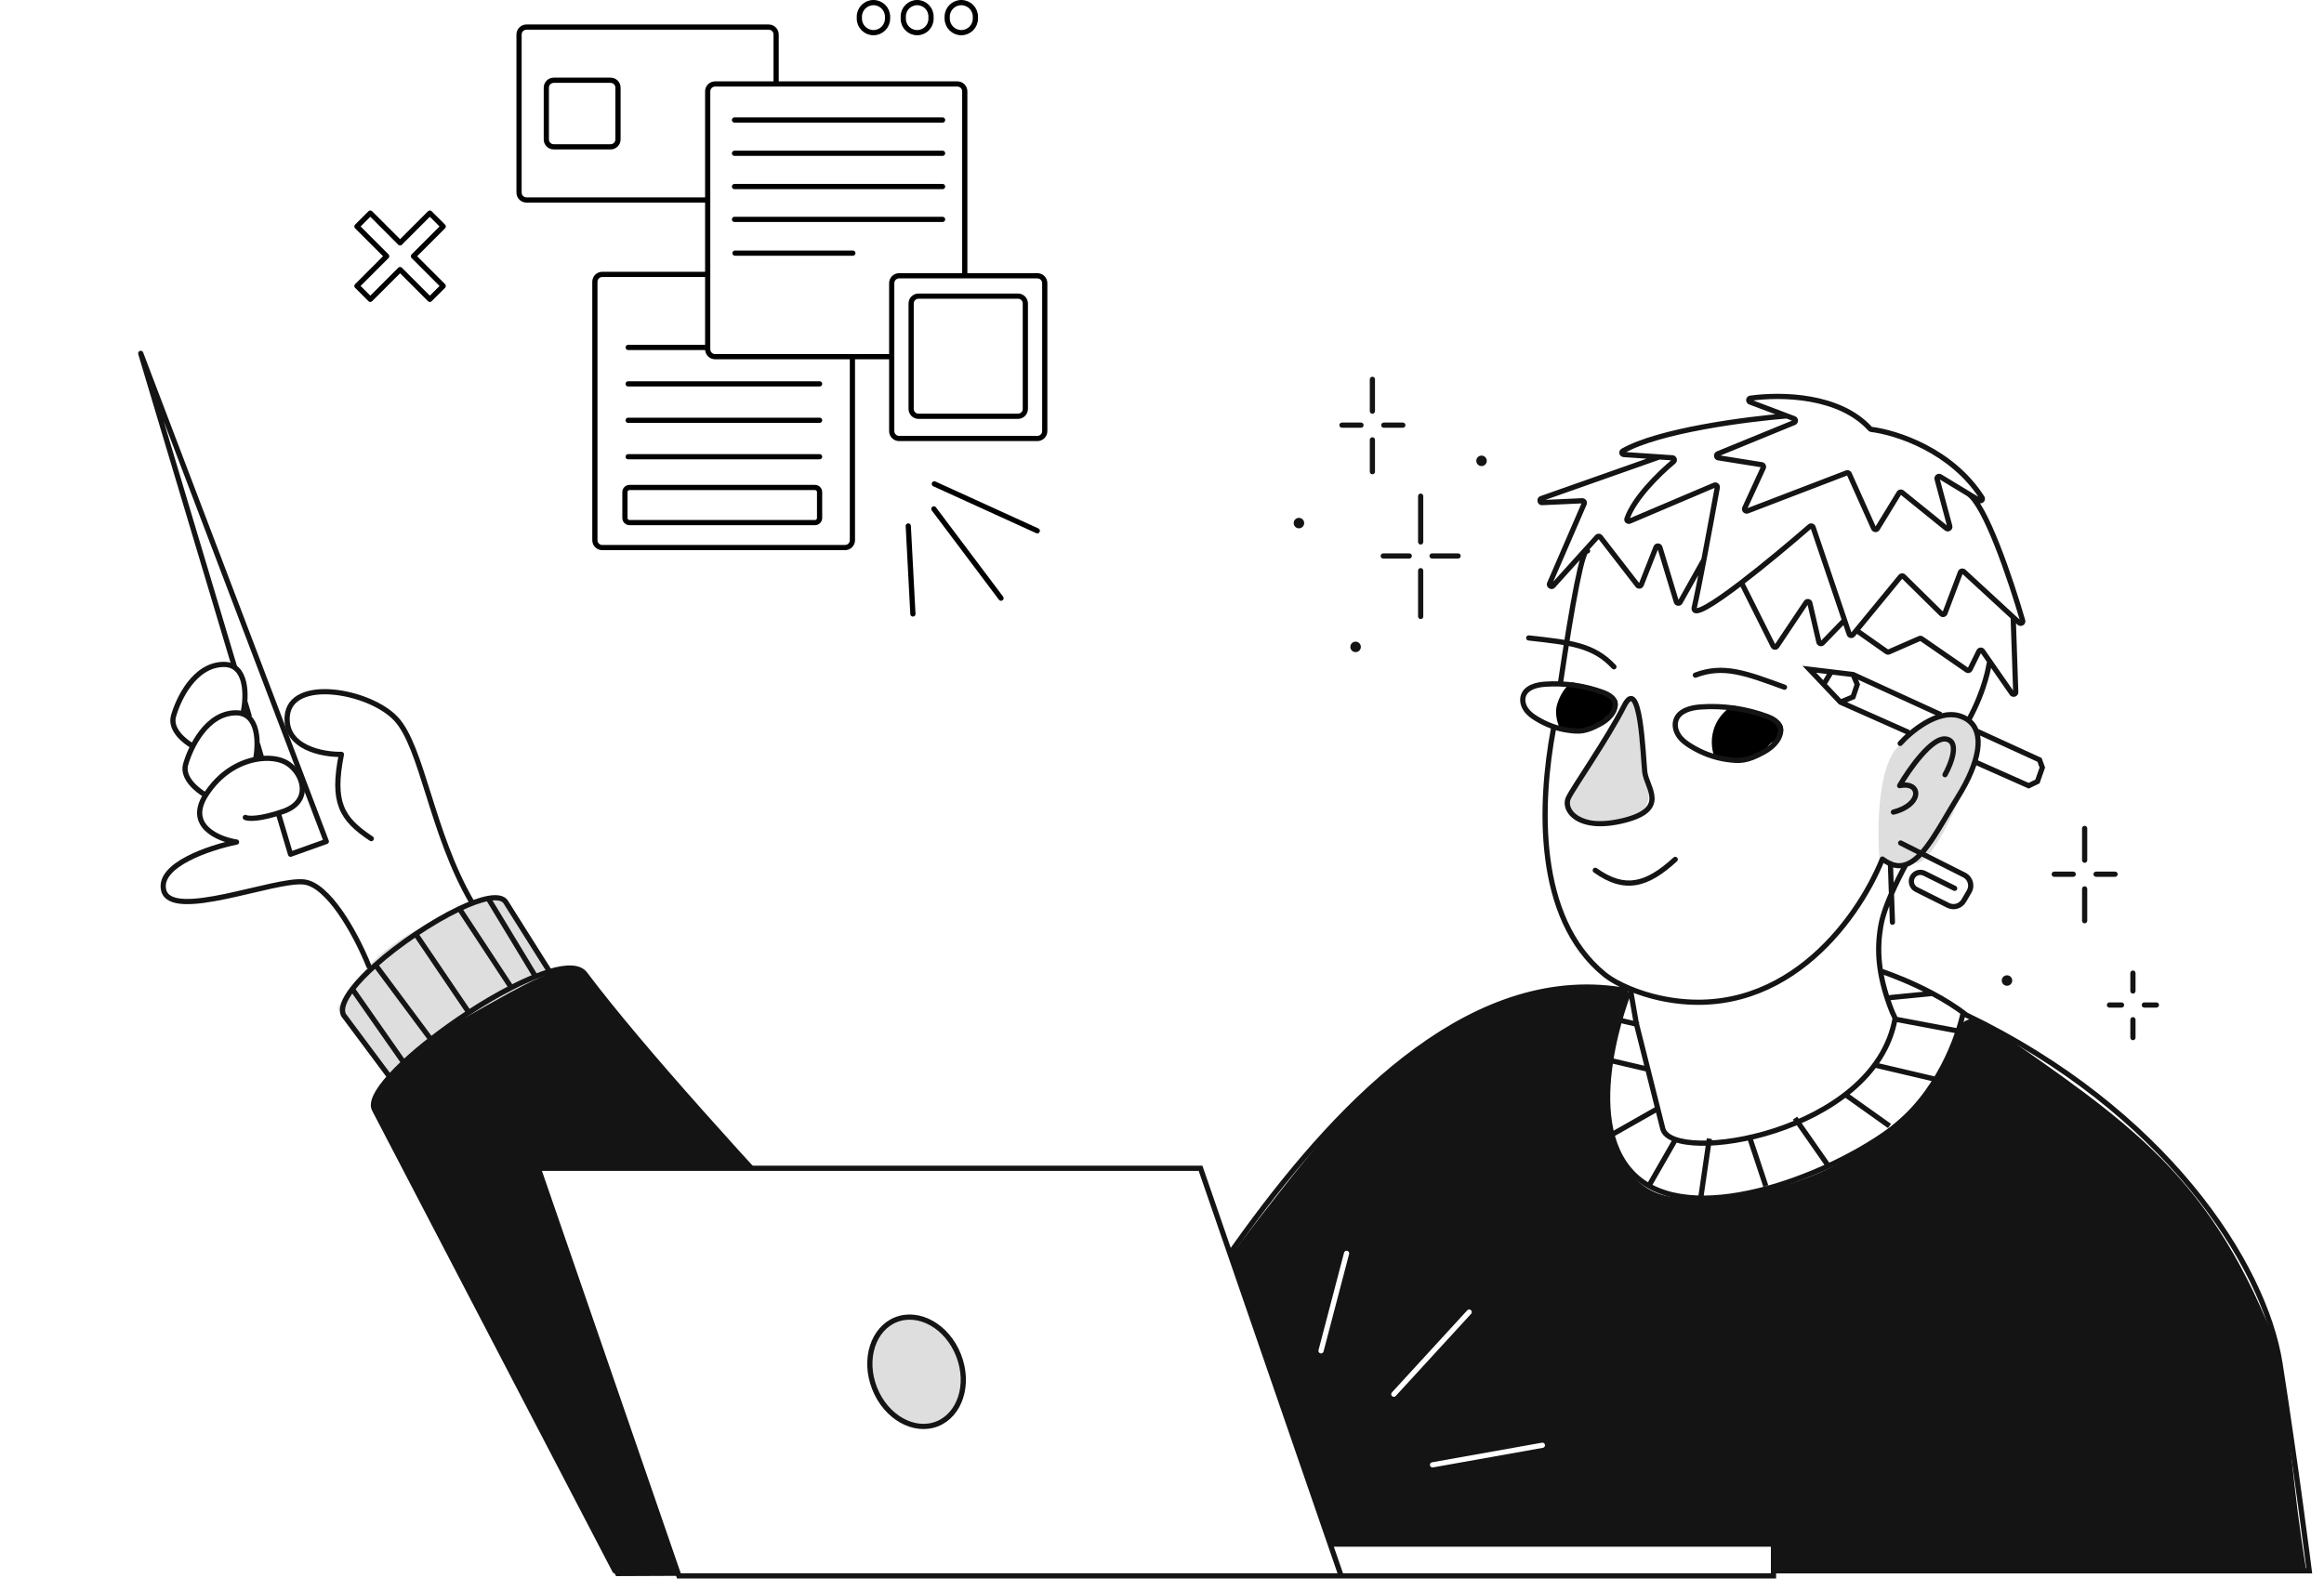 <svg width="892" height="611" viewBox="0 0 892 611" fill="none" xmlns="http://www.w3.org/2000/svg">
<g filter="url(#filter0_d)">
<path d="M755.856 273.812L765.005 251.92L762.718 246.529L755.856 253.554L737.722 240.811L724.979 244.568L713.543 239.34H709.949L708.642 234.766L697.206 242.118L693.448 226.597L679.725 244.568L667.636 220.716L652.442 232.479L651.135 223.983L645.417 229.211L636.268 205.196L631.04 220.716L612.906 202.745L609.312 205.196L599.836 257.965C595.099 258.618 585.198 260.677 583.499 263.683C581.8 266.689 590.742 273.104 595.425 275.936C595.425 280.074 594.968 291.227 593.138 302.728C590.851 317.105 594.282 331.155 599.836 348.309C604.28 362.032 618.025 372.107 624.342 375.429L638.065 431.465L651.788 434.079C677.111 435.55 706.028 419.212 716.32 408.266C724.554 399.51 726.504 390.132 726.449 386.538C716.124 359.092 725.85 335.566 732.004 327.234C739.715 324.228 751.118 301.04 755.856 289.822L777.258 297.501L782.322 295.867L783.629 289.822L755.856 273.812Z" fill="white"/>
<path d="M63.977 331.645C66.199 324.065 82.874 321.19 90.934 320.699C87.939 318.848 80.935 314.785 76.884 313.348C72.832 311.91 75.196 304.362 76.884 300.768C70.349 300.507 71.22 289.55 72.473 284.104C71.928 282.471 69.99 278.582 66.591 276.099C62.344 272.995 69.042 263.029 72.473 257.311C75.903 251.593 84.236 252.737 90.934 252.737C96.292 252.737 94.691 263.846 93.221 269.401C98.057 269.793 97.85 281.109 97.142 286.718C100.899 285.248 109.493 284.66 113.806 294.07C118.119 303.48 112.009 307.793 108.415 308.773L111.519 324.784L126.385 318.249L111.519 279.203V266.133C115.875 264.5 126.026 261.232 131.777 261.232C138.965 261.232 157.589 272.341 158.896 282.307C159.942 290.28 173.709 325.383 180.461 341.938L143.213 367.424L139.782 363.503C137.005 344.225 121.484 335.24 116.42 334.749C112.368 334.357 85.433 339.378 72.473 341.938C68.715 341.665 61.755 339.226 63.977 331.645Z" fill="white"/>
<path d="M129.653 383.107L150.238 411.207L213.953 371.344L191.734 340.794C187.977 341.284 176.279 344.453 159.55 353.21C142.821 361.967 132.648 376.79 129.653 383.107Z" fill="#DEDEDE"/>
<path d="M143.266 419.725L236.452 601.128L885.078 598.327C879.722 565.123 879.316 547.635 874.923 515.596C849.165 447.119 817.46 427.262 763.208 389.379C759.895 386.828 752.573 384.411 749.78 395.153C746.289 408.58 738.904 419.859 714.466 437.18C690.028 454.501 660.085 456.65 643.704 455.71C627.323 454.77 618.998 440.268 616.849 421.47C615.131 406.432 621.415 385.306 624.772 376.623C622.534 375.101 612.606 372.971 590.8 376.623C563.543 381.188 529.974 410.191 518.158 421.47C506.342 432.749 450.887 504.317 435.446 530.903C423.093 552.172 411.948 565.456 407.92 569.44C383.258 544.107 330.793 490.433 318.225 478.402C305.657 466.371 248.358 399.27 221.279 367.224C210.403 367.761 195.902 377.16 173.209 389.647C155.056 399.637 145.683 413.861 143.266 419.725Z" fill="#141414"/>
<path d="M603.538 259.026C602.607 259.609 600.129 261.947 598.693 266.443C597.413 270.481 599.282 274.389 599.668 275.5C601.154 275.962 603.461 276.372 607.844 274.655C609.68 273.943 613.618 273.547 614.555 272.72C614.986 269.077 620.795 269.343 619.863 265.619C618.931 261.894 606.787 259.747 603.538 259.026Z" fill="black" stroke="black" stroke-width="2" stroke-miterlimit="10" stroke-linecap="round" stroke-linejoin="round"/>
<path d="M665.226 267.92C664.164 268.585 660.37 271.156 658.733 276.284C657.273 280.89 658.438 284.769 658.878 286.036C660.572 286.563 667.575 288.278 672.573 286.319C674.668 285.507 676.237 284.368 677.305 283.425C677.797 279.27 684.423 279.574 683.359 275.326C682.296 271.077 668.932 268.743 665.226 267.92Z" fill="black" stroke="black" stroke-width="2" stroke-miterlimit="10" stroke-linecap="round" stroke-linejoin="round"/>
<path d="M601.796 303.382L624.831 264.826L627.282 265.806L631.366 294.396C632.728 297.01 634.372 303.382 630.059 307.956C624.668 313.674 610.455 310.734 605.554 309.753C601.633 308.969 601.415 305.179 601.796 303.382Z" fill="#DEDEDE"/>
<path d="M728.736 282.47C720.632 290.051 720.458 314.6 721.384 325.927C723.834 326.417 730.108 327.397 735.597 327.397C742.459 327.397 756.835 294.396 757.979 284.757C759.123 275.119 757.162 274.138 752.588 270.871C748.013 267.603 738.865 272.995 728.736 282.47Z" fill="#DEDEDE"/>
<path d="M636.783 379.11L636.566 380.086L636.783 379.11ZM722.5 325.818L723.103 325.021C722.855 324.833 722.534 324.772 722.234 324.854C721.934 324.937 721.69 325.155 721.573 325.443L722.5 325.818ZM601.964 302.392L601.054 301.977L601.964 302.392ZM728.587 280.759C728.219 281.171 728.253 281.803 728.665 282.172C729.076 282.54 729.708 282.506 730.077 282.094L728.587 280.759ZM751.854 270.785L752.128 269.823L751.854 270.785ZM726.487 306.828C725.952 306.963 725.628 307.507 725.763 308.042C725.898 308.578 726.442 308.902 726.978 308.767L726.487 306.828ZM729.121 297.627L728.257 297.124C728.058 297.465 728.079 297.892 728.31 298.212C728.542 298.533 728.94 298.687 729.327 298.606L729.121 297.627ZM751.445 302.038L752.294 302.566L751.445 302.038ZM732.707 327.445L733.149 328.341L732.707 327.445ZM755.544 272.559L754.942 273.357L755.544 272.559ZM764.447 251.026C764.519 250.479 764.133 249.977 763.585 249.905C763.037 249.834 762.536 250.22 762.464 250.767L764.447 251.026ZM732.389 328.428C732.661 327.947 732.491 327.337 732.01 327.065C731.529 326.794 730.919 326.964 730.647 327.445L732.389 328.428ZM725.565 382.72L724.628 383.068L725.565 382.72ZM615.743 370.031L615.11 370.805L615.743 370.031ZM628.051 388.921L627.066 389.093C627.071 389.117 627.076 389.141 627.082 389.165L628.051 388.921ZM638.218 429.377L637.248 429.62C637.25 429.626 637.251 429.631 637.252 429.636L638.218 429.377ZM727.399 386.936L728.383 387.11C728.421 386.897 728.389 386.678 728.291 386.485L727.399 386.936ZM745.66 292.953C745.391 293.435 745.563 294.044 746.045 294.314C746.527 294.583 747.137 294.411 747.406 293.928L745.66 292.953ZM597.949 258.079C597.868 258.625 598.246 259.134 598.792 259.215C599.339 259.295 599.847 258.918 599.928 258.372L597.949 258.079ZM608.613 208.178C608.981 208.59 609.613 208.624 610.025 208.256C610.436 207.887 610.471 207.255 610.103 206.844L608.613 208.178ZM597.268 275.855C597.37 275.312 597.012 274.789 596.469 274.688C595.926 274.586 595.404 274.944 595.302 275.487L597.268 275.855ZM724.707 430.517L725.291 431.329L724.707 430.517ZM612.876 329.321C612.426 328.999 611.802 329.103 611.481 329.553C611.16 330.002 611.263 330.627 611.713 330.948L612.876 329.321ZM643.673 326.686C644.08 326.313 644.107 325.68 643.733 325.273C643.359 324.867 642.726 324.84 642.32 325.214L643.673 326.686ZM592.883 258.701L592.956 259.698L592.957 259.698L592.883 258.701ZM584.729 263.086L585.674 263.413L585.675 263.41L584.729 263.086ZM589.842 271.978L590.363 271.125L590.354 271.119L589.842 271.978ZM652.586 267.435L652.659 268.432L652.659 268.432L652.586 267.435ZM643.285 272.438L644.23 272.764L644.231 272.761L643.285 272.438ZM649.117 282.579L649.638 281.726L649.63 281.72L649.117 282.579ZM718.275 160.866L718.151 161.858L718.275 160.866ZM760.753 187.094L759.91 187.633L760.753 187.094ZM743.494 179.921L742.528 180.18V180.18L743.494 179.921ZM748.36 198.028L747.394 198.288V198.288L748.36 198.028ZM747.075 198.863L747.704 198.086V198.086L747.075 198.863ZM730.079 185.108L730.708 184.331L730.079 185.108ZM728.885 185.314L728.031 184.793V184.793L728.885 185.314ZM720.568 198.921L719.714 198.4L720.568 198.921ZM719.145 198.831L718.233 199.24V199.24L719.145 198.831ZM709.8 177.993L710.712 177.584V177.584L709.8 177.993ZM708.776 177.57L708.418 176.637L708.776 177.57ZM670.689 192.172L671.047 193.106L670.689 192.172ZM669.669 191.084L670.577 191.501V191.501L669.669 191.084ZM676.803 175.561L675.895 175.144V175.144L676.803 175.561ZM676.198 174.43L676.356 173.442L676.198 174.43ZM659.534 171.764L659.376 172.751L659.534 171.764ZM659.356 170.223L659.735 171.148V171.148L659.356 170.223ZM688.625 158.233L688.246 157.308V157.308L688.625 158.233ZM671.857 148.881L671.721 147.89L671.857 148.881ZM717.773 160.601L717.033 161.273V161.273L717.773 160.601ZM688.605 156.734L688.958 155.798V155.798L688.605 156.734ZM671.719 150.348L671.365 151.283L671.719 150.348ZM622.891 169.145L623.386 170.015L622.891 169.145ZM642.351 173.231L642.993 173.997V173.997L642.351 173.231ZM624.467 195.19L625.412 195.516V195.516L624.467 195.19ZM625.486 196.092L625.876 197.012L625.876 197.012L625.486 196.092ZM658.028 182.271L657.637 181.35L658.028 182.271ZM730.647 217.354L731.349 216.642L730.647 217.354ZM745.199 231.69L744.497 232.403L745.199 231.69ZM746.518 231.402L745.582 231.048V231.048L746.518 231.402ZM752.429 215.777L751.494 215.423V215.423L752.429 215.777ZM759.714 188.13L759.196 188.985V188.985L759.714 188.13ZM755.339 185.478L755.858 184.623L755.339 185.478ZM744.69 179.023L744.172 179.878L744.69 179.023ZM776.352 234.303L775.392 234.583V234.583L776.352 234.303ZM753.729 215.47L753.051 216.205V216.205L753.729 215.47ZM775.042 235.103L775.719 234.368V234.368L775.042 235.103ZM773.684 261.716L774.684 261.682V261.682L773.684 261.716ZM772.217 262.204L771.396 262.774L772.217 262.204ZM760.928 245.959L761.749 245.389V245.389L760.928 245.959ZM759.544 246.063L760.441 246.505L759.544 246.063ZM756.144 252.963L757.041 253.405L757.041 253.405L756.144 252.963ZM754.963 253.269L755.532 252.447V252.447L754.963 253.269ZM737.537 241.233L736.969 242.056V242.056L737.537 241.233ZM736.756 241.158L736.356 240.242V240.242L736.756 241.158ZM724.989 246.301L724.589 245.384V245.384L724.989 246.301ZM711.16 239.688L710.387 239.053V239.053L711.16 239.688ZM729.46 217.416L730.232 218.051V218.051L729.46 217.416ZM724.203 246.221L724.779 245.404H724.779L724.203 246.221ZM695.917 198.493L696.864 198.172V198.172L695.917 198.493ZM709.774 239.434L710.722 239.114L709.774 239.434ZM699.489 242.877L700.207 243.573V243.573L699.489 242.877ZM698.126 242.498L699.1 242.272V242.272L698.126 242.498ZM694.671 227.582L695.645 227.357V227.357L694.671 227.582ZM693.216 227.316L692.385 226.76L693.216 227.316ZM681.966 244.118L681.135 243.562V243.562L681.966 244.118ZM650.332 229.046L651.306 229.275L650.332 229.046ZM694.625 198.142L693.97 197.387L694.625 198.142ZM680.576 244.03L679.682 244.478V244.478L680.576 244.03ZM659.135 183.154L658.151 182.976L659.135 183.154ZM644.887 227.18L644.014 226.691V226.691L644.887 227.18ZM643.413 227.02L644.37 226.73L643.413 227.02ZM637.113 206.208L638.07 205.919L637.113 206.208ZM635.592 206.147L634.661 205.781V205.781L635.592 206.147ZM629.944 220.509L629.014 220.143L629.944 220.509ZM628.558 220.707L627.767 221.319V221.319L628.558 220.707ZM614.251 202.221L615.042 201.609L614.251 202.221ZM613.016 202.174L612.274 201.504L613.016 202.174ZM596.12 220.882L595.377 220.212L596.12 220.882ZM594.782 220.022L593.865 219.625L594.782 220.022ZM608.043 189.392L608.96 189.789V189.789L608.043 189.392ZM607.267 188.267L607.312 189.266L607.267 188.267ZM591.93 188.965L591.975 189.964L591.93 188.965ZM623.247 170.508L623.314 169.511L623.247 170.508ZM641.883 171.77L641.95 170.772L641.883 171.77ZM591.625 187.401L591.293 186.458L591.625 187.401ZM650.356 254.276C649.839 254.472 649.579 255.049 649.774 255.565C649.969 256.082 650.546 256.343 651.062 256.148L650.356 254.276ZM684.587 260.788C685.106 260.977 685.68 260.71 685.869 260.192C686.058 259.673 685.791 259.099 685.273 258.909L684.587 260.788ZM618.729 252.692C619.105 253.096 619.738 253.12 620.142 252.744C620.547 252.368 620.57 251.735 620.195 251.331L618.729 252.692ZM586.866 239.936C586.317 239.874 585.823 240.27 585.761 240.818C585.7 241.367 586.095 241.862 586.644 241.923L586.866 239.936ZM224.517 369.935L223.718 370.536H223.718L224.517 369.935ZM143.74 421.996L144.627 421.534L144.621 421.523L143.74 421.996ZM236.008 599.084L235.122 599.546C235.294 599.877 235.636 600.084 236.008 600.084V599.084ZM886.328 599.084V600.084H887.462L887.32 598.959L886.328 599.084ZM149.553 409.431L150.299 410.097L149.553 409.431ZM131.854 385.689L130.957 386.129L130.997 386.212L131.052 386.286L131.854 385.689ZM194.259 342.553L193.383 343.035L193.397 343.062L193.413 343.087L194.259 342.553ZM754.683 385.686L754.066 386.473L754.152 386.54L754.25 386.587L754.683 385.686ZM135.245 375.727L134.452 375.117H134.452L135.245 375.727ZM154.96 403.942L155.644 404.672H155.644L154.96 403.942ZM205.53 370.91L205.899 371.839L205.53 370.91ZM196.254 375.168L196.71 376.058L196.254 375.168ZM144.118 366.501L143.453 365.754L144.118 366.501ZM735.554 374.346L735.977 373.44L735.554 374.346ZM741.725 377.418L742.195 376.536L741.725 377.418ZM729.954 318.754C729.461 318.506 728.86 318.704 728.611 319.198C728.363 319.691 728.561 320.292 729.055 320.54L729.954 318.754ZM753.898 331.933L754.348 331.039L753.898 331.933ZM755.784 338.318L754.921 337.812L755.784 338.318ZM753.726 341.831L754.589 342.336L753.726 341.831ZM747.744 343.606L748.191 342.711L747.744 343.606ZM735.528 337.495L735.081 338.389L735.528 337.495ZM738.621 331.293L738.175 332.189L738.621 331.293ZM749.795 337.964C750.289 338.21 750.889 338.008 751.135 337.514C751.381 337.019 751.179 336.419 750.685 336.173L749.795 337.964ZM725.358 350.114C725.377 350.666 725.84 351.098 726.392 351.079C726.944 351.06 727.376 350.597 727.356 350.045L725.358 350.114ZM726.578 327.518C726.559 326.966 726.096 326.534 725.544 326.553C724.992 326.572 724.56 327.035 724.58 327.587L726.578 327.518ZM734.306 332.318L735.106 332.918L734.306 332.318ZM782.007 296.059L782.44 296.96L782.814 296.781L782.951 296.389L782.007 296.059ZM778.65 297.67L778.244 298.584L778.666 298.771L779.083 298.571L778.65 297.67ZM782.812 287.734L783.752 287.392L783.609 286.999L783.229 286.824L782.812 287.734ZM783.887 290.688L784.831 291.018L784.948 290.681L784.827 290.346L783.887 290.688ZM706.411 265.579L705.685 266.266L705.822 266.411L706.005 266.492L706.411 265.579ZM711.245 254.971L711.661 254.062L711.519 253.997L711.364 253.978L711.245 254.971ZM694.461 252.957L694.58 251.964L691.831 251.634L693.734 253.644L694.461 252.957ZM699.966 258.771L699.24 259.459L699.966 258.771ZM712.856 258.771L713.804 259.09L713.925 258.73L713.777 258.381L712.856 258.771ZM711.245 263.564L711.629 264.488L712.048 264.313L712.193 263.883L711.245 263.564ZM801.134 314.051C801.134 313.499 800.686 313.051 800.134 313.051C799.581 313.051 799.134 313.499 799.134 314.051H801.134ZM799.134 326.27C799.134 326.822 799.581 327.27 800.134 327.27C800.686 327.27 801.134 326.822 801.134 326.27H799.134ZM801.134 337.281C801.134 336.728 800.686 336.281 800.134 336.281C799.581 336.281 799.134 336.728 799.134 337.281H801.134ZM799.134 349.5C799.134 350.052 799.581 350.5 800.134 350.5C800.686 350.5 801.134 350.052 801.134 349.5H799.134ZM811.816 332.641C812.368 332.641 812.816 332.193 812.816 331.641C812.816 331.089 812.368 330.641 811.816 330.641V332.641ZM804.506 330.641C803.954 330.641 803.506 331.089 803.506 331.641C803.506 332.193 803.954 332.641 804.506 332.641V330.641ZM795.762 332.641C796.314 332.641 796.762 332.193 796.762 331.641C796.762 331.089 796.314 330.641 795.762 330.641V332.641ZM788.452 330.641C787.9 330.641 787.452 331.089 787.452 331.641C787.452 332.193 787.9 332.641 788.452 332.641V330.641ZM527.753 141.644C527.753 141.092 527.305 140.644 526.753 140.644C526.2 140.644 525.753 141.092 525.753 141.644H527.753ZM525.753 153.863C525.753 154.415 526.2 154.863 526.753 154.863C527.305 154.863 527.753 154.415 527.753 153.863H525.753ZM527.753 164.873C527.753 164.321 527.305 163.873 526.753 163.873C526.2 163.873 525.753 164.321 525.753 164.873H527.753ZM525.753 177.092C525.753 177.645 526.2 178.092 526.753 178.092C527.305 178.092 527.753 177.645 527.753 177.092H525.753ZM538.435 160.234C538.987 160.234 539.435 159.786 539.435 159.234C539.435 158.682 538.987 158.234 538.435 158.234V160.234ZM531.125 158.234C530.573 158.234 530.125 158.682 530.125 159.234C530.125 159.786 530.573 160.234 531.125 160.234V158.234ZM522.38 160.234C522.933 160.234 523.38 159.786 523.38 159.234C523.38 158.682 522.933 158.234 522.38 158.234V160.234ZM515.071 158.234C514.519 158.234 514.071 158.682 514.071 159.234C514.071 159.786 514.519 160.234 515.071 160.234V158.234ZM819.664 369.61C819.664 369.058 819.216 368.61 818.664 368.61C818.111 368.61 817.664 369.058 817.664 369.61H819.664ZM817.664 376.488C817.664 377.041 818.111 377.488 818.664 377.488C819.216 377.488 819.664 377.041 819.664 376.488H817.664ZM819.664 387.499C819.664 386.947 819.216 386.499 818.664 386.499C818.111 386.499 817.664 386.947 817.664 387.499H819.664ZM817.664 394.378C817.664 394.93 818.111 395.378 818.664 395.378C819.216 395.378 819.664 394.93 819.664 394.378H817.664ZM827.675 382.859C828.228 382.859 828.675 382.412 828.675 381.859C828.675 381.307 828.228 380.859 827.675 380.859V382.859ZM823.036 380.859C822.483 380.859 822.036 381.307 822.036 381.859C822.036 382.412 822.483 382.859 823.036 382.859V380.859ZM814.291 382.859C814.844 382.859 815.291 382.412 815.291 381.859C815.291 381.307 814.844 380.859 814.291 380.859V382.859ZM809.652 380.859C809.1 380.859 808.652 381.307 808.652 381.859C808.652 382.412 809.1 382.859 809.652 382.859V380.859ZM546.283 186.491C546.283 185.939 545.835 185.491 545.283 185.491C544.73 185.491 544.283 185.939 544.283 186.491H546.283ZM544.283 204.081C544.283 204.634 544.73 205.081 545.283 205.081C545.835 205.081 546.283 204.634 546.283 204.081H544.283ZM546.283 215.092C546.283 214.539 545.835 214.092 545.283 214.092C544.73 214.092 544.283 214.539 544.283 215.092H546.283ZM544.283 232.682C544.283 233.234 544.73 233.682 545.283 233.682C545.835 233.682 546.283 233.234 546.283 232.682H544.283ZM559.65 210.452C560.202 210.452 560.65 210.004 560.65 209.452C560.65 208.9 560.202 208.452 559.65 208.452V210.452ZM549.655 208.452C549.103 208.452 548.655 208.9 548.655 209.452C548.655 210.004 549.103 210.452 549.655 210.452V208.452ZM540.91 210.452C541.463 210.452 541.91 210.004 541.91 209.452C541.91 208.9 541.463 208.452 540.91 208.452V210.452ZM530.915 208.452C530.363 208.452 529.915 208.9 529.915 209.452C529.915 210.004 530.363 210.452 530.915 210.452V208.452ZM636.566 380.086C660.144 385.311 679.377 378.047 693.939 366.374C708.474 354.724 718.38 338.673 723.427 326.193L721.573 325.443C716.623 337.682 706.898 353.424 692.688 364.814C678.506 376.181 659.879 383.203 636.999 378.134L636.566 380.086ZM622.455 266.622C619.354 272.787 614.458 280.648 610.103 287.463C607.934 290.857 605.89 294.007 604.295 296.519C602.716 299.008 601.513 300.971 601.054 301.977L602.873 302.807C603.261 301.956 604.372 300.13 605.984 297.591C607.581 295.075 609.604 291.958 611.788 288.54C616.138 281.733 621.088 273.79 624.242 267.521L622.455 266.622ZM601.054 301.977C599.73 304.88 601.048 308.623 604.765 310.929C608.496 313.243 614.668 314.198 623.545 311.97L623.058 310.031C614.478 312.183 608.922 311.154 605.819 309.229C602.703 307.296 602.08 304.546 602.873 302.807L601.054 301.977ZM623.545 311.97C627.975 310.859 630.883 309.47 632.678 307.822C634.525 306.126 635.136 304.207 635.074 302.256C635.013 300.382 634.329 298.497 633.69 296.821C633.022 295.068 632.417 293.566 632.276 292.214L630.287 292.421C630.461 294.099 631.198 295.898 631.821 297.533C632.473 299.243 633.027 300.829 633.075 302.321C633.12 303.736 632.71 305.078 631.325 306.349C629.888 307.668 627.356 308.952 623.058 310.031L623.545 311.97ZM632.276 292.214C631.973 289.303 631.537 279.731 630.412 272.604C630.128 270.807 629.797 269.133 629.405 267.729C629.02 266.353 628.549 265.129 627.937 264.317C627.627 263.905 627.221 263.519 626.694 263.326C626.128 263.118 625.545 263.177 625.013 263.443C624.514 263.692 624.073 264.112 623.674 264.624C623.268 265.142 622.864 265.809 622.455 266.622L624.242 267.521C624.615 266.779 624.952 266.236 625.25 265.855C625.554 265.466 625.777 265.297 625.906 265.232C625.964 265.203 625.992 265.201 625.995 265.201C625.995 265.201 625.996 265.2 626.005 265.204C626.037 265.215 626.157 265.277 626.34 265.52C626.716 266.019 627.107 266.938 627.478 268.267C627.842 269.567 628.159 271.158 628.437 272.916C629.556 280.006 629.959 289.274 630.287 292.421L632.276 292.214ZM730.077 282.094C732.051 279.891 735.534 276.714 739.515 274.388C743.53 272.042 747.841 270.683 751.58 271.746L752.128 269.823C747.59 268.532 742.669 270.229 738.506 272.661C734.311 275.112 730.671 278.434 728.587 280.759L730.077 282.094ZM726.978 308.767C732.766 307.303 735.984 304.118 736.282 301.083C736.437 299.514 735.773 298.081 734.389 297.224C733.048 296.394 731.159 296.177 728.916 296.648L729.327 298.606C731.268 298.198 732.58 298.457 733.336 298.924C734.048 299.365 734.374 300.05 734.292 300.888C734.117 302.666 731.957 305.445 726.487 306.828L726.978 308.767ZM750.596 301.51C747.168 307.021 744.198 312.448 741.173 317.046C738.153 321.637 735.282 325.06 732.265 326.548L733.149 328.341C736.699 326.591 739.824 322.735 742.844 318.145C745.859 313.561 748.975 307.904 752.294 302.566L750.596 301.51ZM732.265 326.548C730.887 327.227 729.491 327.495 728.023 327.292C726.543 327.086 724.915 326.391 723.103 325.021L721.897 326.616C723.905 328.134 725.846 329.009 727.748 329.273C729.66 329.538 731.458 329.175 733.149 328.341L732.265 326.548ZM751.58 271.746C752.926 272.129 754.039 272.676 754.942 273.357L756.147 271.76C755.02 270.911 753.677 270.264 752.128 269.823L751.58 271.746ZM754.942 273.357C757.659 275.405 758.75 278.911 758.038 283.784C757.325 288.663 754.817 294.722 750.596 301.51L752.294 302.566C756.588 295.661 759.249 289.334 760.017 284.073C760.786 278.805 759.67 274.417 756.147 271.76L754.942 273.357ZM756.421 273.04C759.795 266.896 761.799 261.412 762.96 257.456C763.541 255.478 763.911 253.881 764.137 252.774C764.25 252.22 764.327 251.789 764.376 251.493C764.4 251.345 764.418 251.231 764.429 251.153C764.435 251.114 764.439 251.083 764.442 251.062C764.444 251.052 764.445 251.043 764.446 251.037C764.446 251.034 764.446 251.032 764.447 251.03C764.447 251.029 764.447 251.028 764.447 251.028C764.447 251.027 764.447 251.027 764.447 251.027C764.447 251.027 764.447 251.026 763.456 250.897C762.464 250.767 762.464 250.767 762.464 250.767C762.464 250.767 762.464 250.767 762.464 250.767C762.464 250.767 762.464 250.767 762.464 250.767C762.464 250.767 762.464 250.769 762.464 250.77C762.463 250.773 762.462 250.779 762.461 250.787C762.459 250.802 762.456 250.827 762.451 250.861C762.441 250.928 762.425 251.03 762.403 251.166C762.357 251.439 762.285 251.846 762.177 252.374C761.962 253.431 761.605 254.973 761.041 256.893C759.914 260.733 757.962 266.08 754.668 272.077L756.421 273.04ZM722.88 351.594C723.656 347.101 726.01 341.334 728.212 336.628C729.307 334.289 730.353 332.236 731.125 330.768C731.51 330.035 731.827 329.448 732.048 329.045C732.158 328.844 732.244 328.689 732.302 328.584C732.331 328.532 732.353 328.492 732.368 328.466C732.375 328.453 732.38 328.443 732.384 328.437C732.386 328.434 732.387 328.431 732.388 328.43C732.388 328.429 732.389 328.428 732.389 328.428C732.389 328.428 732.389 328.428 732.389 328.428C732.389 328.428 732.389 328.428 731.518 327.936C730.647 327.445 730.647 327.445 730.647 327.445C730.647 327.445 730.647 327.445 730.647 327.446C730.646 327.446 730.646 327.447 730.645 327.448C730.644 327.45 730.643 327.453 730.641 327.456C730.637 327.464 730.631 327.475 730.623 327.489C730.607 327.517 730.584 327.558 730.554 327.612C730.493 327.721 730.405 327.88 730.293 328.085C730.068 328.497 729.746 329.093 729.354 329.837C728.572 331.325 727.512 333.406 726.401 335.78C724.191 340.501 721.734 346.477 720.909 351.253L722.88 351.594ZM720.909 351.253C719.277 360.712 719.866 370.241 724.628 383.068L726.503 382.372C721.853 369.845 721.313 360.674 722.88 351.594L720.909 351.253ZM615.11 370.805C617.801 373.007 621.47 374.964 625.356 376.562L626.117 374.712C622.326 373.154 618.855 371.285 616.376 369.257L615.11 370.805ZM625.356 376.562C629.056 378.083 632.998 379.296 636.566 380.086L636.999 378.134C633.54 377.367 629.708 376.188 626.117 374.712L625.356 376.562ZM624.751 375.809L627.066 389.093L629.037 388.749L626.722 375.465L624.751 375.809ZM627.082 389.165L637.248 429.62L639.188 429.133L629.021 388.677L627.082 389.165ZM724.628 383.068C725.175 384.543 725.798 385.988 726.506 387.387L728.291 386.485C727.62 385.157 727.026 383.782 726.503 382.372L724.628 383.068ZM637.252 429.636C637.846 431.85 639.846 433.362 642.458 434.33C645.099 435.309 648.592 435.823 652.613 435.901C660.668 436.056 671.075 434.461 681.585 431.034C702.53 424.205 724.364 409.92 728.383 387.11L726.414 386.763C722.594 408.44 701.713 422.368 680.965 429.133C670.628 432.503 660.445 434.051 652.651 433.901C648.749 433.826 645.503 433.326 643.153 432.455C640.773 431.573 639.528 430.399 639.184 429.118L637.252 429.636ZM729.985 298.13C731.801 295.011 734.857 290.387 738.109 286.66C739.738 284.794 741.384 283.189 742.921 282.109C744.493 281.003 745.773 280.572 746.728 280.718L747.03 278.741C745.289 278.474 743.461 279.285 741.771 280.472C740.047 281.684 738.28 283.422 736.602 285.345C733.242 289.196 730.114 293.933 728.257 297.124L729.985 298.13ZM746.728 280.718C747.743 280.873 748.239 281.348 748.505 282.002C748.807 282.744 748.848 283.818 748.627 285.145C748.189 287.779 746.815 290.885 745.66 292.953L747.406 293.928C748.613 291.769 750.108 288.432 750.6 285.473C750.844 284.004 750.865 282.494 750.358 281.248C749.815 279.914 748.711 278.998 747.03 278.741L746.728 280.718ZM599.928 258.372C602.218 242.887 604.369 229.726 606.171 220.694C607.074 216.17 607.882 212.716 608.568 210.53C608.918 209.417 609.21 208.72 609.427 208.376C609.553 208.176 609.555 208.255 609.393 208.326C609.278 208.376 609.104 208.408 608.914 208.355C608.74 208.306 608.643 208.212 608.613 208.178L610.103 206.844C609.96 206.684 609.746 206.511 609.451 206.428C609.139 206.342 608.84 206.385 608.595 206.492C608.174 206.675 607.901 207.046 607.735 207.309C607.369 207.89 607.014 208.804 606.66 209.931C605.94 212.226 605.115 215.768 604.21 220.302C602.398 229.385 600.24 242.587 597.949 258.079L599.928 258.372ZM595.302 275.487C592.608 289.878 590.819 308.15 593.053 325.581C595.287 343.006 601.56 359.718 615.11 370.805L616.376 369.257C603.377 358.62 597.237 342.486 595.037 325.327C592.838 308.176 594.595 290.129 597.268 275.855L595.302 275.487ZM625.127 377.062C624.198 376.691 624.198 376.692 624.197 376.692C624.197 376.693 624.197 376.694 624.197 376.695C624.196 376.696 624.195 376.699 624.194 376.702C624.191 376.709 624.187 376.718 624.182 376.731C624.173 376.755 624.158 376.792 624.14 376.84C624.102 376.935 624.048 377.076 623.979 377.259C623.839 377.627 623.639 378.166 623.392 378.859C622.897 380.244 622.217 382.243 621.468 384.707C619.97 389.633 618.196 396.429 617.093 403.899C614.903 418.743 615.306 436.659 626.367 447.606L627.773 446.185C617.459 435.975 616.89 418.975 619.072 404.191C620.156 396.847 621.903 390.152 623.381 385.289C624.12 382.859 624.79 380.89 625.275 379.531C625.518 378.851 625.714 378.324 625.849 377.968C625.916 377.79 625.968 377.655 626.003 377.565C626.021 377.52 626.034 377.486 626.043 377.464C626.047 377.453 626.05 377.445 626.053 377.44C626.054 377.437 626.054 377.435 626.055 377.434C626.055 377.434 626.055 377.433 626.055 377.433C626.055 377.433 626.055 377.433 625.127 377.062ZM626.367 447.606C631.92 453.103 639.41 455.884 647.812 456.729C656.209 457.574 665.577 456.492 674.989 454.204C693.806 449.63 712.989 440.19 725.291 431.329L724.122 429.706C712.021 438.423 693.073 447.75 674.516 452.261C665.241 454.515 656.112 455.554 648.012 454.739C639.915 453.925 632.908 451.267 627.773 446.185L626.367 447.606ZM725.291 431.329C745.11 417.053 752.782 393.47 754.538 384.804L752.578 384.406C750.866 392.856 743.35 415.856 724.122 429.706L725.291 431.329ZM611.713 330.948C617.495 335.081 622.702 336.68 627.943 335.825C633.132 334.978 638.162 331.751 643.673 326.686L642.32 325.214C636.898 330.197 632.225 333.099 627.621 333.851C623.069 334.594 618.39 333.262 612.876 329.321L611.713 330.948ZM615.954 261.033C608.586 258.268 600.647 257.126 592.81 257.703L592.957 259.698C600.505 259.142 608.154 260.242 615.251 262.906L615.954 261.033ZM592.81 257.703C591.121 257.827 589.221 258.156 587.575 258.899C585.92 259.645 584.436 260.853 583.783 262.762L585.675 263.41C586.092 262.192 587.057 261.326 588.397 260.722C589.746 260.113 591.387 259.813 592.956 259.698L592.81 257.703ZM583.783 262.76C583.04 264.915 583.695 267.248 584.859 268.952L586.511 267.823C585.585 266.469 585.197 264.796 585.674 263.413L583.783 262.76ZM584.859 268.952C586.028 270.662 587.71 271.87 589.329 272.837L590.354 271.119C588.814 270.2 587.432 269.172 586.511 267.823L584.859 268.952ZM589.32 272.831C593.129 275.158 597.394 276.761 601.813 277.368L602.085 275.387C597.962 274.821 593.957 273.32 590.363 271.125L589.32 272.831ZM601.813 277.368C603.963 277.663 605.754 277.838 607.756 277.499C609.755 277.162 611.888 276.328 614.787 274.735L613.824 272.982C611.017 274.524 609.108 275.243 607.423 275.527C605.741 275.811 604.207 275.678 602.085 275.387L601.813 277.368ZM615.251 262.906C616.935 263.538 617.91 264.319 618.421 265.086C618.916 265.83 619.034 266.651 618.831 267.533C618.407 269.38 616.555 271.482 613.824 272.982L614.787 274.735C617.763 273.101 620.175 270.616 620.781 267.981C621.093 266.622 620.917 265.228 620.086 263.978C619.27 262.751 617.886 261.759 615.954 261.033L615.251 262.906ZM678.851 270.227C670.467 267.08 661.431 265.781 652.513 266.438L652.659 268.432C661.289 267.797 670.035 269.054 678.148 272.1L678.851 270.227ZM652.513 266.438C650.595 266.579 648.446 266.952 646.589 267.789C644.724 268.631 643.068 269.984 642.339 272.114L644.231 272.761C644.724 271.323 645.861 270.312 647.412 269.612C648.971 268.909 650.861 268.565 652.659 268.432L652.513 266.438ZM642.34 272.111C641.51 274.515 642.239 277.129 643.55 279.048L645.202 277.92C644.129 276.35 643.667 274.395 644.23 272.764L642.34 272.111ZM643.55 279.048C644.866 280.974 646.763 282.339 648.604 283.438L649.63 281.72C647.867 280.669 646.27 279.484 645.202 277.92L643.55 279.048ZM648.596 283.432C652.925 286.077 657.771 287.899 662.791 288.588L663.063 286.606C658.339 285.958 653.753 284.24 649.638 281.726L648.596 283.432ZM662.791 288.588C665.24 288.924 667.266 289.12 669.527 288.738C671.784 288.357 674.202 287.414 677.502 285.601L676.539 283.848C673.331 285.61 671.138 286.438 669.193 286.766C667.253 287.094 665.485 286.939 663.063 286.606L662.791 288.588ZM678.148 272.1C680.087 272.828 681.228 273.733 681.831 274.64C682.419 275.524 682.558 276.501 682.32 277.541C681.823 279.703 679.671 282.128 676.539 283.848L677.502 285.601C680.879 283.746 683.591 280.939 684.269 277.989C684.617 276.472 684.421 274.922 683.496 273.532C682.587 272.165 681.037 271.048 678.851 270.227L678.148 272.1ZM718.151 161.858C727.765 163.061 748.541 169.844 759.91 187.633L761.596 186.556C749.786 168.077 728.338 161.117 718.399 159.873L718.151 161.858ZM742.528 180.18L747.394 198.288L749.326 197.769L744.46 179.661L742.528 180.18ZM747.704 198.086L730.708 184.331L729.45 185.885L746.446 199.641L747.704 198.086ZM728.031 184.793L719.714 198.4L721.421 199.443L729.738 185.836L728.031 184.793ZM720.057 198.422L710.712 177.584L708.887 178.402L718.233 199.24L720.057 198.422ZM708.418 176.637L670.331 191.239L671.047 193.106L709.134 178.504L708.418 176.637ZM670.577 191.501L677.712 175.979L675.895 175.144L668.76 190.666L670.577 191.501ZM676.356 173.442L659.692 170.776L659.376 172.751L676.04 175.417L676.356 173.442ZM659.735 171.148L689.004 159.158L688.246 157.308L658.977 169.297L659.735 171.148ZM671.994 149.872C677.906 149.055 686.339 148.757 694.726 150.255C703.123 151.755 711.363 155.034 717.033 161.273L718.513 159.928C712.431 153.236 703.705 149.827 695.078 148.286C686.441 146.743 677.792 147.051 671.721 147.89L671.994 149.872ZM688.958 155.798L686.154 154.738L685.446 156.609L688.251 157.669L688.958 155.798ZM686.154 154.738L672.073 149.412L671.365 151.283L685.446 156.609L686.154 154.738ZM685.721 154.676C677.843 155.302 665.524 156.714 653.442 158.954C641.401 161.186 629.446 164.264 622.396 168.276L623.386 170.015C630.112 166.187 641.762 163.153 653.807 160.92C665.81 158.696 678.058 157.292 685.879 156.67L685.721 154.676ZM641.709 172.464C638.787 174.909 634.956 178.466 631.506 182.414C628.072 186.344 624.943 190.741 623.521 194.864L625.412 195.516C626.706 191.764 629.629 187.602 633.012 183.73C636.38 179.877 640.132 176.391 642.993 173.997L641.709 172.464ZM625.876 197.012L658.419 183.191L657.637 181.35L625.095 195.171L625.876 197.012ZM729.946 218.066L744.497 232.403L745.901 230.978L731.349 216.642L729.946 218.066ZM747.453 231.755L753.365 216.131L751.494 215.423L745.582 231.048L747.453 231.755ZM760.233 187.275L755.858 184.623L754.821 186.333L759.196 188.985L760.233 187.275ZM755.858 184.623L745.208 178.168L744.172 179.878L754.821 186.333L755.858 184.623ZM777.312 234.023C774.949 225.926 771.342 214.691 767.491 204.968C765.566 200.109 763.571 195.603 761.631 192.049C760.661 190.272 759.695 188.715 758.748 187.462C757.81 186.223 756.844 185.221 755.858 184.623L754.821 186.333C755.49 186.739 756.276 187.51 757.153 188.669C758.02 189.816 758.934 191.281 759.876 193.007C761.76 196.459 763.72 200.88 765.632 205.705C769.452 215.35 773.04 226.521 775.392 234.583L777.312 234.023ZM753.051 216.205L772.023 233.682L773.378 232.211L754.406 214.734L753.051 216.205ZM772.023 233.682L774.364 235.839L775.719 234.368L773.378 232.211L772.023 233.682ZM771.701 232.981L772.685 261.75L774.684 261.682L773.7 232.912L771.701 232.981ZM773.039 261.633L761.749 245.389L760.107 246.53L771.396 262.774L773.039 261.633ZM758.647 245.621L755.247 252.521L757.041 253.405L760.441 246.505L758.647 245.621ZM755.532 252.447L738.105 240.411L736.969 242.056L754.395 254.092L755.532 252.447ZM736.356 240.242L724.589 245.384L725.39 247.217L737.157 242.074L736.356 240.242ZM711.933 240.322L713.308 238.649L711.763 237.379L710.387 239.053L711.933 240.322ZM713.308 238.649L730.232 218.051L728.687 216.782L711.763 237.379L713.308 238.649ZM724.779 245.404L713.111 237.196L711.96 238.832L723.628 247.039L724.779 245.404ZM694.97 198.814L707.029 234.443L708.924 233.802L696.864 198.172L694.97 198.814ZM707.029 234.443L708.827 239.755L710.722 239.114L708.924 233.802L707.029 234.443ZM707.259 233.427L698.771 242.181L700.207 243.573L708.695 234.819L707.259 233.427ZM699.1 242.272L695.645 227.357L693.696 227.808L697.152 242.724L699.1 242.272ZM692.385 226.76L681.135 243.562L682.797 244.675L694.047 227.872L692.385 226.76ZM649.359 228.818C649.22 229.411 649.164 230.141 649.569 230.735C650.019 231.397 650.76 231.512 651.321 231.478C651.894 231.443 652.543 231.249 653.216 230.977C653.904 230.699 654.683 230.312 655.535 229.838C658.928 227.951 663.742 224.534 669.017 220.496L667.802 218.908C662.531 222.942 657.817 226.281 654.563 228.09C653.753 228.541 653.051 228.886 652.467 229.123C651.867 229.365 651.453 229.466 651.2 229.482C650.937 229.498 651.091 229.417 651.222 229.61C651.307 229.735 651.201 229.724 651.306 229.275L649.359 228.818ZM669.017 220.496C677.798 213.774 687.978 205.24 695.281 198.897L693.97 197.387C686.682 203.716 676.537 212.221 667.802 218.908L669.017 220.496ZM681.471 243.583L669.304 219.254L667.515 220.149L679.682 244.478L681.471 243.583ZM658.151 182.976C656.847 190.187 654.838 201.127 653.005 210.743L654.969 211.117C656.805 201.494 658.814 190.547 660.119 183.332L658.151 182.976ZM653.005 210.743C651.513 218.565 650.141 225.486 649.359 228.818L651.306 229.275C652.1 225.894 653.479 218.929 654.969 211.117L653.005 210.743ZM653.114 210.441L644.014 226.691L645.759 227.668L654.859 211.418L653.114 210.441ZM644.37 226.73L638.07 205.919L636.156 206.498L642.456 227.309L644.37 226.73ZM634.661 205.781L629.014 220.143L630.875 220.874L636.522 206.513L634.661 205.781ZM629.348 220.095L615.042 201.609L613.461 202.833L627.767 221.319L629.348 220.095ZM612.274 201.504L595.377 220.212L596.862 221.552L613.759 202.844L612.274 201.504ZM595.7 220.419L608.96 189.789L607.125 188.995L593.865 219.625L595.7 220.419ZM607.221 187.268L591.885 187.966L591.975 189.964L607.312 189.266L607.221 187.268ZM623.179 171.506L636.828 172.43L636.963 170.434L623.314 169.511L623.179 171.506ZM636.828 172.43L641.815 172.767L641.95 170.772L636.963 170.434L636.828 172.43ZM591.958 188.344L637.228 172.375L636.562 170.489L591.293 186.458L591.958 188.344ZM591.885 187.966C591.888 187.966 591.908 187.966 591.939 187.977C591.969 187.987 591.997 188.003 592.021 188.024C592.066 188.063 592.08 188.102 592.084 188.123C592.088 188.145 592.09 188.187 592.063 188.24C592.048 188.267 592.028 188.293 592.004 188.314C591.98 188.335 591.961 188.343 591.958 188.344L591.293 186.458C589.333 187.149 589.9 190.059 591.975 189.964L591.885 187.966ZM608.96 189.789C609.491 188.564 608.555 187.207 607.221 187.268L607.312 189.266C607.169 189.273 607.068 189.127 607.125 188.995L608.96 189.789ZM595.377 220.212C595.391 220.197 595.44 220.161 595.512 220.155C595.57 220.15 595.608 220.166 595.627 220.179C595.646 220.191 595.677 220.218 595.696 220.273C595.72 220.341 595.708 220.401 595.7 220.419L593.865 219.625C593.053 221.5 595.492 223.069 596.862 221.552L595.377 220.212ZM615.042 201.609C614.354 200.719 613.028 200.669 612.274 201.504L613.759 202.844C613.677 202.934 613.535 202.929 613.461 202.833L615.042 201.609ZM629.014 220.143C629.069 220.002 629.256 219.976 629.348 220.095L627.767 221.319C628.624 222.427 630.362 222.179 630.875 220.874L629.014 220.143ZM638.07 205.919C637.574 204.28 635.288 204.187 634.661 205.781L636.522 206.513C636.512 206.539 636.484 206.579 636.438 206.607C636.399 206.631 636.362 206.637 636.334 206.636C636.306 206.635 636.27 206.626 636.232 206.598C636.188 206.567 636.164 206.525 636.156 206.498L638.07 205.919ZM644.014 226.691C644.029 226.666 644.059 226.633 644.103 226.612C644.141 226.593 644.177 226.59 644.205 226.593C644.233 226.596 644.267 226.607 644.301 226.634C644.339 226.663 644.362 226.702 644.37 226.73L642.456 227.309C642.917 228.833 644.981 229.057 645.759 227.668L644.014 226.691ZM681.135 243.562C681.218 243.438 681.404 243.45 681.471 243.583L679.682 244.478C680.301 245.716 682.027 245.825 682.797 244.675L681.135 243.562ZM695.645 227.357C695.288 225.817 693.265 225.446 692.385 226.76L694.047 227.872C694.031 227.897 693.998 227.926 693.954 227.944C693.914 227.96 693.879 227.961 693.851 227.955C693.823 227.95 693.79 227.937 693.758 227.908C693.723 227.876 693.703 227.837 693.696 227.808L695.645 227.357ZM698.771 242.181C698.879 242.071 699.065 242.122 699.1 242.272L697.152 242.724C697.475 244.117 699.212 244.6 700.207 243.573L698.771 242.181ZM724.589 245.384C724.651 245.357 724.723 245.365 724.779 245.404L723.628 247.039C724.144 247.402 724.812 247.47 725.39 247.217L724.589 245.384ZM738.105 240.411C737.591 240.055 736.929 239.991 736.356 240.242L737.157 242.074C737.095 242.101 737.024 242.094 736.969 242.056L738.105 240.411ZM755.247 252.521C755.299 252.414 755.434 252.379 755.532 252.447L754.395 254.092C755.302 254.719 756.554 254.393 757.041 253.405L755.247 252.521ZM761.749 245.389C760.964 244.259 759.255 244.387 758.647 245.621L760.441 246.505C760.375 246.638 760.191 246.652 760.107 246.53L761.749 245.389ZM753.365 216.131C753.316 216.26 753.152 216.298 753.051 216.205L754.406 214.734C753.466 213.867 751.947 214.227 751.494 215.423L753.365 216.131ZM744.497 232.403C745.427 233.319 746.991 232.976 747.453 231.755L745.582 231.048C745.632 230.916 745.8 230.879 745.901 230.978L744.497 232.403ZM731.349 216.642C730.593 215.897 729.361 215.961 728.687 216.782L730.232 218.051C730.16 218.14 730.027 218.146 729.946 218.066L731.349 216.642ZM710.387 239.053C710.484 238.935 710.673 238.969 710.722 239.114L708.827 239.755C709.281 241.097 711.033 241.417 711.933 240.322L710.387 239.053ZM696.864 198.172C696.453 196.959 694.942 196.542 693.97 197.387L695.281 198.897C695.175 198.989 695.013 198.941 694.97 198.814L696.864 198.172ZM658.419 183.191C658.279 183.251 658.123 183.131 658.151 182.976L660.119 183.332C660.375 181.916 658.956 180.79 657.637 181.35L658.419 183.191ZM623.521 194.864C622.989 196.407 624.571 197.567 625.876 197.012L625.095 195.171C625.156 195.145 625.253 195.155 625.326 195.219C625.361 195.249 625.394 195.296 625.412 195.358C625.431 195.424 625.424 195.483 625.412 195.516L623.521 194.864ZM642.993 173.997C644.234 172.959 643.606 170.884 641.95 170.772L641.815 172.767C641.785 172.765 641.742 172.751 641.706 172.72C641.674 172.694 641.659 172.666 641.652 172.645C641.646 172.625 641.642 172.595 641.652 172.559C641.663 172.517 641.687 172.482 641.709 172.464L642.993 173.997ZM622.396 168.276C621.651 168.701 621.383 169.503 621.571 170.207C621.754 170.895 622.36 171.451 623.179 171.506L623.314 169.511C623.332 169.512 623.375 169.522 623.42 169.56C623.46 169.593 623.489 169.639 623.503 169.691C623.517 169.743 623.518 169.812 623.489 169.883C623.458 169.961 623.407 170.002 623.386 170.015L622.396 168.276ZM671.721 147.89C670.822 148.014 670.273 148.713 670.205 149.457C670.138 150.192 670.537 150.97 671.365 151.283L672.073 149.412C672.089 149.419 672.131 149.444 672.164 149.498C672.192 149.545 672.201 149.595 672.197 149.639C672.193 149.684 672.174 149.741 672.127 149.792C672.074 149.85 672.015 149.869 671.994 149.872L671.721 147.89ZM689.004 159.158C690.521 158.537 690.492 156.378 688.958 155.798L688.251 157.669C688.224 157.659 688.186 157.633 688.158 157.591C688.134 157.554 688.126 157.518 688.125 157.49C688.125 157.462 688.132 157.426 688.155 157.388C688.182 157.346 688.219 157.318 688.246 157.308L689.004 159.158ZM659.692 170.776C659.718 170.78 659.766 170.8 659.806 170.845C659.839 170.882 659.851 170.919 659.854 170.946C659.857 170.972 659.854 171.011 659.83 171.055C659.802 171.107 659.759 171.138 659.735 171.148L658.977 169.297C657.288 169.989 657.574 172.463 659.376 172.751L659.692 170.776ZM677.712 175.979C678.211 174.893 677.536 173.631 676.356 173.442L676.04 175.417C675.913 175.397 675.841 175.261 675.895 175.144L677.712 175.979ZM670.331 191.239C670.358 191.228 670.403 191.223 670.451 191.235C670.493 191.246 670.523 191.267 670.543 191.287C670.562 191.308 670.581 191.339 670.589 191.382C670.598 191.43 670.589 191.475 670.577 191.501L668.76 190.666C668.084 192.137 669.536 193.686 671.047 193.106L670.331 191.239ZM710.712 177.584C710.32 176.709 709.313 176.294 708.418 176.637L709.134 178.504C709.038 178.541 708.93 178.496 708.887 178.402L710.712 177.584ZM719.714 198.4C719.796 198.266 719.993 198.279 720.057 198.422L718.233 199.24C718.827 200.565 720.663 200.682 721.421 199.443L719.714 198.4ZM730.708 184.331C729.859 183.644 728.601 183.861 728.031 184.793L729.738 185.836C729.677 185.936 729.541 185.959 729.45 185.885L730.708 184.331ZM772.685 261.75C772.684 261.724 772.694 261.673 772.729 261.627C772.759 261.587 772.792 261.568 772.818 261.559C772.843 261.551 772.882 261.546 772.929 261.56C772.985 261.577 773.023 261.611 773.039 261.633L771.396 262.774C772.424 264.253 774.745 263.481 774.684 261.682L772.685 261.75ZM747.394 198.288C747.387 198.261 747.386 198.211 747.407 198.16C747.426 198.116 747.453 198.089 747.476 198.074C747.499 198.059 747.534 198.045 747.582 198.046C747.638 198.047 747.683 198.069 747.704 198.086L746.446 199.641C747.806 200.741 749.78 199.458 749.326 197.768L747.394 198.288ZM744.46 179.661C744.467 179.689 744.468 179.735 744.451 179.782C744.436 179.823 744.412 179.85 744.389 179.867C744.366 179.884 744.333 179.899 744.29 179.903C744.24 179.906 744.196 179.893 744.172 179.878L745.208 178.168C743.816 177.324 742.106 178.608 742.528 180.18L744.46 179.661ZM759.91 187.633C759.9 187.616 759.876 187.56 759.886 187.48C759.895 187.41 759.927 187.358 759.961 187.324C759.994 187.291 760.042 187.264 760.101 187.256C760.169 187.247 760.218 187.266 760.233 187.275L759.196 188.985C759.967 189.453 760.839 189.271 761.37 188.743C761.907 188.21 762.09 187.329 761.596 186.556L759.91 187.633ZM775.392 234.583C775.385 234.559 775.381 234.504 775.406 234.444C775.428 234.393 775.46 234.364 775.486 234.348C775.512 234.332 775.55 234.319 775.6 234.322C775.658 234.327 775.702 234.352 775.719 234.368L774.364 235.839C775.677 237.048 777.834 235.814 777.312 234.023L775.392 234.583ZM718.399 159.873C718.423 159.876 718.447 159.884 718.469 159.896C718.491 159.907 718.505 159.92 718.513 159.928L717.033 161.273C717.317 161.586 717.705 161.802 718.151 161.858L718.399 159.873ZM651.062 256.148C661.473 252.216 669.564 255.304 684.587 260.788L685.273 258.909C670.428 253.49 661.587 250.036 650.356 254.276L651.062 256.148ZM620.195 251.331C612.026 242.534 602.571 241.691 586.866 239.936L586.644 241.923C602.538 243.7 611.157 244.537 618.729 252.692L620.195 251.331ZM625.042 375.464C595.619 369.939 568.115 380.192 543.258 398.301C518.407 416.405 496.108 442.425 477.026 468.633C457.943 494.844 442.025 521.318 429.987 540.324C423.954 549.848 418.919 557.459 414.941 562.26C412.942 564.673 411.276 566.293 409.943 567.109C409.281 567.514 408.775 567.674 408.403 567.691C408.07 567.706 407.795 567.611 407.524 567.362L406.169 568.832C406.826 569.438 407.62 569.729 408.494 569.689C409.329 569.651 410.169 569.316 410.987 568.815C412.616 567.818 414.455 565.982 416.481 563.536C420.554 558.621 425.654 550.902 431.676 541.395C443.746 522.34 459.609 495.953 478.643 469.811C497.678 443.666 519.833 417.841 544.435 399.918C569.03 381.999 595.98 372.041 624.672 377.43L625.042 375.464ZM407.524 567.362C400.128 560.542 365.273 525.253 326.896 484.534C288.518 443.814 246.686 397.735 225.316 369.334L223.718 370.536C245.165 399.04 287.072 445.195 325.441 485.906C363.812 526.618 398.713 561.957 406.169 568.832L407.524 567.362ZM142.853 422.458L235.122 599.546L236.895 598.622L144.627 421.534L142.853 422.458ZM236.008 600.084H886.328V598.084H236.008V600.084ZM148.807 408.765C146.379 411.482 144.501 414.043 143.411 416.303C142.344 418.519 141.912 420.709 142.859 422.47L144.621 421.523C144.146 420.64 144.219 419.234 145.213 417.171C146.185 415.154 147.925 412.754 150.299 410.097L148.807 408.765ZM150.355 408.833L132.656 385.091L131.052 386.286L148.751 410.029L150.355 408.833ZM225.316 369.334C223.998 367.583 221.88 366.811 219.402 366.689C216.925 366.568 213.944 367.082 210.657 368.055L211.224 369.972C214.41 369.029 217.146 368.581 219.304 368.687C221.46 368.793 222.894 369.441 223.718 370.536L225.316 369.334ZM193.413 343.087L210.095 369.547L211.787 368.48L195.105 342.02L193.413 343.087ZM642.388 432.683L631.87 451.04L633.606 452.034L644.124 433.678L642.388 432.683ZM655.098 433.016L651.748 456.091L653.727 456.378L657.078 433.304L655.098 433.016ZM670.331 432.216L676.797 451.665L678.695 451.034L672.229 431.585L670.331 432.216ZM688.148 425.868L701.15 444.508L702.79 443.363L689.789 424.724L688.148 425.868ZM707.868 417.169L724.649 429.11L725.808 427.48L709.027 415.539L707.868 417.169ZM719.455 405.898L743.114 411.455L743.572 409.508L719.912 403.951L719.455 405.898ZM754.25 386.587C829.845 422.943 868.147 481.519 874.13 519.677L876.106 519.368C869.999 480.415 831.159 421.355 755.117 384.785L754.25 386.587ZM635.822 420.75L618.635 430.506L619.622 432.246L636.81 422.49L635.822 420.75ZM632.517 405.494L618.792 402.271L618.335 404.218L632.06 407.441L632.517 405.494ZM629.212 388.442L622.415 386.846L621.957 388.793L628.755 390.389L629.212 388.442ZM132.752 385.248C132.335 384.398 132.326 383.229 132.883 381.673C133.438 380.124 134.51 378.322 136.038 376.336L134.452 375.117C132.861 377.185 131.654 379.175 131.001 380.999C130.35 382.816 130.206 384.6 130.957 386.129L132.752 385.248ZM154.276 403.213C152.239 405.121 150.398 406.984 148.807 408.765L150.299 410.097C151.842 408.37 153.64 406.549 155.644 404.672L154.276 403.213ZM134.425 376.299L154.14 404.515L155.78 403.37L136.065 375.154L134.425 376.299ZM187.568 341.923C189.206 341.622 190.526 341.592 191.512 341.807C192.472 342.016 193.055 342.439 193.383 343.035L195.135 342.071C194.462 340.848 193.312 340.152 191.938 339.853C190.589 339.559 188.974 339.631 187.206 339.956L187.568 341.923ZM210.657 368.055C208.916 368.57 207.075 369.219 205.16 369.981L205.899 371.839C207.769 371.095 209.552 370.468 211.224 369.972L210.657 368.055ZM186.531 341.457L204.674 371.428L206.385 370.392L188.242 340.422L186.531 341.457ZM176.76 345.794C180.915 343.822 184.637 342.461 187.568 341.923L187.206 339.956C184.027 340.54 180.124 341.983 175.902 343.988L176.76 345.794ZM205.16 369.981C202.197 371.16 199.047 372.614 195.798 374.278L196.71 376.058C199.915 374.417 203.007 372.99 205.899 371.839L205.16 369.981ZM175.496 345.441L195.419 375.717L197.09 374.618L177.167 344.341L175.496 345.441ZM136.038 376.336C138.205 373.519 141.226 370.414 144.783 367.247L143.453 365.754C139.841 368.969 136.723 372.165 134.452 375.117L136.038 376.336ZM164.778 394.294C160.938 397.292 157.376 400.309 154.276 403.213L155.644 404.672C158.692 401.816 162.207 398.839 166.008 395.871L164.778 394.294ZM143.316 367.098L164.591 395.68L166.195 394.486L144.92 365.903L143.316 367.098ZM144.783 367.247C149.292 363.233 154.632 359.146 160.123 355.448L159.006 353.79C153.452 357.53 148.039 361.671 143.453 365.754L144.783 367.247ZM160.123 355.448C165.775 351.642 171.569 348.259 176.76 345.794L175.902 343.988C170.601 346.504 164.72 349.941 159.006 353.79L160.123 355.448ZM195.798 374.278C190.478 377.002 184.882 380.293 179.4 383.867L180.492 385.543C185.926 382 191.462 378.745 196.71 376.058L195.798 374.278ZM179.4 383.867C174.331 387.172 169.354 390.722 164.778 394.294L166.008 395.871C170.538 392.335 175.469 388.818 180.492 385.543L179.4 383.867ZM158.736 355.18L179.118 385.266L180.774 384.144L160.392 354.058L158.736 355.18ZM727.226 388.274L750.87 392.724L751.239 390.758L727.595 386.309L727.226 388.274ZM722.459 369.026C722.146 369.975 722.146 369.975 722.146 369.975C722.146 369.975 722.146 369.975 722.146 369.975C722.146 369.975 722.147 369.975 722.147 369.976C722.147 369.976 722.148 369.976 722.149 369.976C722.152 369.977 722.156 369.978 722.161 369.98C722.171 369.984 722.187 369.989 722.208 369.996C722.25 370.01 722.313 370.031 722.397 370.06C722.565 370.117 722.814 370.203 723.136 370.317C723.781 370.545 724.719 370.885 725.887 371.332C728.223 372.227 731.474 373.548 735.132 375.252L735.977 373.44C732.268 371.711 728.972 370.372 726.602 369.465C725.417 369.011 724.462 368.665 723.803 368.431C723.473 368.315 723.217 368.226 723.043 368.167C722.955 368.137 722.889 368.115 722.843 368.1C722.82 368.092 722.803 368.086 722.791 368.082C722.785 368.08 722.781 368.079 722.778 368.078C722.776 368.077 722.775 368.077 722.774 368.076C722.773 368.076 722.773 368.076 722.773 368.076C722.773 368.076 722.773 368.076 722.772 368.076C722.772 368.076 722.772 368.076 722.459 369.026ZM735.132 375.252C737.084 376.162 739.151 377.181 741.255 378.301L742.195 376.536C740.055 375.396 737.957 374.362 735.977 373.44L735.132 375.252ZM741.255 378.301C745.603 380.617 750.097 383.361 754.066 386.473L755.3 384.899C751.211 381.693 746.61 378.887 742.195 376.536L741.255 378.301ZM725.326 380.035L741.823 378.414L741.627 376.423L725.131 378.044L725.326 380.035ZM729.055 320.54L753.448 332.826L754.348 331.039L729.954 318.754L729.055 320.54ZM754.921 337.812L752.863 341.325L754.589 342.336L756.646 338.823L754.921 337.812ZM748.191 342.711L735.976 336.6L735.081 338.389L747.297 344.5L748.191 342.711ZM738.175 332.189L749.795 337.964L750.685 336.173L739.066 330.398L738.175 332.189ZM727.356 350.045L726.578 327.518L724.58 327.587L725.358 350.114L727.356 350.045ZM735.106 332.918C735.819 331.966 737.11 331.659 738.175 332.189L739.066 330.398C737.136 329.439 734.797 329.994 733.505 331.719L735.106 332.918ZM735.976 336.6C734.601 335.913 734.184 334.148 735.106 332.918L733.505 331.719C731.836 333.947 732.591 337.143 735.081 338.389L735.976 336.6ZM752.863 341.325C751.914 342.945 749.871 343.552 748.191 342.711L747.297 344.5C749.918 345.811 753.107 344.865 754.589 342.336L752.863 341.325ZM753.448 332.826C755.286 333.751 755.961 336.036 754.921 337.812L756.646 338.823C758.27 336.051 757.217 332.484 754.348 331.039L753.448 332.826ZM781.574 295.157L778.217 296.768L779.083 298.571L782.44 296.96L781.574 295.157ZM781.873 288.075L782.947 291.029L784.827 290.346L783.752 287.392L781.873 288.075ZM782.943 290.357L781.063 295.728L782.951 296.389L784.831 291.018L782.943 290.357ZM733 276.296L706.817 264.665L706.005 266.492L732.188 278.124L733 276.296ZM779.056 296.756L758.378 287.57L757.566 289.398L778.244 298.584L779.056 296.756ZM758.227 277.579L782.396 288.643L783.229 286.824L759.06 275.76L758.227 277.579ZM710.828 255.88L744.531 271.309L745.364 269.49L711.661 254.062L710.828 255.88ZM694.341 253.95L702.733 254.957L702.972 252.971L694.58 251.964L694.341 253.95ZM702.733 254.957L711.126 255.964L711.364 253.978L702.972 252.971L702.733 254.957ZM707.137 264.891L700.692 258.084L699.24 259.459L705.685 266.266L707.137 264.891ZM700.692 258.084L695.187 252.269L693.734 253.644L699.24 259.459L700.692 258.084ZM701.995 253.449L699.108 258.257L700.823 259.286L703.71 254.479L701.995 253.449ZM710.324 255.361L711.935 259.162L713.777 258.381L712.165 254.581L710.324 255.361ZM711.908 258.453L710.297 263.246L712.193 263.883L713.804 259.09L711.908 258.453ZM710.86 262.641L706.026 264.655L706.795 266.502L711.629 264.488L710.86 262.641ZM799.134 314.051V326.27H801.134V314.051H799.134ZM799.134 337.281V349.5H801.134V337.281H799.134ZM811.816 330.641H804.506V332.641H811.816V330.641ZM795.762 330.641H788.452V332.641H795.762V330.641ZM525.753 141.644V153.863H527.753V141.644H525.753ZM525.753 164.873V177.092H527.753V164.873H525.753ZM538.435 158.234H531.125V160.234H538.435V158.234ZM522.38 158.234H515.071V160.234H522.38V158.234ZM817.664 369.61V376.488H819.664V369.61H817.664ZM817.664 387.499V394.378H819.664V387.499H817.664ZM827.675 380.859H823.036V382.859H827.675V380.859ZM814.291 380.859H809.652V382.859H814.291V380.859ZM544.283 186.491V204.081H546.283V186.491H544.283ZM544.283 215.092V232.682H546.283V215.092H544.283ZM559.65 208.452H549.655V210.452H559.65V208.452ZM540.91 208.452H530.915V210.452H540.91V208.452ZM886.328 599.084C887.32 598.959 887.32 598.959 887.32 598.959C887.32 598.959 887.32 598.958 887.32 598.957C887.32 598.956 887.32 598.954 887.319 598.952C887.319 598.947 887.318 598.939 887.317 598.929C887.314 598.909 887.31 598.88 887.305 598.84C887.295 598.761 887.28 598.644 887.261 598.488C887.221 598.178 887.163 597.719 887.086 597.12C886.933 595.923 886.708 594.17 886.418 591.946C885.839 587.497 885.005 581.165 883.981 573.627C881.933 558.553 879.13 538.655 876.106 519.368L874.13 519.677C877.151 538.946 879.952 558.829 881.999 573.896C883.022 581.43 883.857 587.758 884.435 592.204C884.724 594.426 884.95 596.178 885.103 597.374C885.179 597.972 885.237 598.431 885.277 598.74C885.296 598.895 885.311 599.012 885.321 599.091C885.326 599.13 885.33 599.16 885.332 599.18C885.334 599.19 885.335 599.197 885.335 599.202C885.335 599.204 885.336 599.206 885.336 599.207C885.336 599.208 885.336 599.209 885.336 599.209C885.336 599.209 885.336 599.209 886.328 599.084Z" fill="#141414"/>
<circle cx="498.555" cy="196.831" r="2.014" fill="#141414"/>
<circle cx="120.067" cy="229.918" r="2.014" fill="white"/>
<circle cx="26.619" cy="185.481" r="2.014" fill="white"/>
<circle cx="99.483" cy="166.857" r="2.014" fill="white"/>
<circle cx="568.646" cy="172.93" r="2.014" fill="#141414"/>
<circle cx="520.306" cy="244.363" r="2.014" fill="#141414"/>
<circle cx="770.325" cy="372.46" r="2.014" fill="#141414"/>
<path d="M260.575 601.045L206.602 444.535H460.79L510.556 588.846H680.706V601.045H514.763H260.575Z" fill="white"/>
<path d="M514.763 601.045H260.575L206.602 444.535H460.79L510.556 588.846M514.763 601.045L510.556 588.846M514.763 601.045H680.706V588.846H510.556" stroke="#141414" stroke-width="2"/>
<path d="M367.92 516.343C372.336 527.586 368.396 539.26 359.664 542.69C350.931 546.12 340.099 540.248 335.683 529.006C331.267 517.764 335.207 506.089 343.94 502.659C352.672 499.229 363.504 505.101 367.92 516.343Z" fill="#DEDEDE" stroke="#141414" stroke-width="2"/>
<path d="M141.579 366.933C135.981 353.15 125.765 335.74 116.747 334.626C105.474 333.234 65.478 349.795 62.798 337.678C60.654 327.985 80.567 321.383 90.792 319.294C83.746 318.188 71.514 313.035 78.954 301.269M78.954 301.269C75.78 299.51 69.793 294.698 71.242 289.525C73.054 283.058 79.218 269.824 90.456 269.675C99.447 269.556 99.298 281.552 98.1 287.565M78.954 301.269C84.247 292.898 91.595 288.813 98.1 287.565M94.165 309.847C95.234 310.383 99.633 310.674 108.681 307.546C119.991 303.637 116.44 292.874 110.169 288.979C107.467 287.3 103.025 286.62 98.1 287.565M142.502 317.976C130.984 310.358 127.386 304.05 131.036 285.634C123.694 285.765 109.259 283.009 110.249 270.945C111.486 255.865 141.673 261.058 151.929 271.913C162.185 282.769 165.532 315.721 181.115 342.428M74.038 282.47C70.863 280.711 65.142 276.119 66.592 270.945C68.404 264.478 74.567 251.244 85.806 251.095C94.797 250.977 94.648 262.972 93.45 268.985" stroke="#141414" stroke-width="2" stroke-linecap="round" stroke-linejoin="round"/>
<path d="M89.972 251.92L54.012 131.678L125.242 319.065L111.519 323.966L106.877 308.446M94.125 265.806L95.591 270.707M98.962 281.98L100.246 286.391" stroke="#141414" stroke-width="2" stroke-linecap="round" stroke-linejoin="round"/>
<path d="M507.041 514.621L516.844 477.209M534.978 531.285L563.895 499.754M549.845 558.405L591.994 550.89" stroke="white" stroke-width="2" stroke-linecap="round" stroke-linejoin="round"/>
<path d="M17.682 207.319C17.682 206.767 17.234 206.319 16.682 206.319C16.13 206.319 15.682 206.767 15.682 207.319H17.682ZM15.682 219.538C15.682 220.091 16.13 220.538 16.682 220.538C17.234 220.538 17.682 220.091 17.682 219.538H15.682ZM17.682 230.549C17.682 229.996 17.234 229.549 16.682 229.549C16.13 229.549 15.682 229.996 15.682 230.549H17.682ZM15.682 242.768C15.682 243.32 16.13 243.768 16.682 243.768C17.234 243.768 17.682 243.32 17.682 242.768H15.682ZM28.364 225.909C28.916 225.909 29.364 225.461 29.364 224.909C29.364 224.357 28.916 223.909 28.364 223.909V225.909ZM21.054 223.909C20.502 223.909 20.054 224.357 20.054 224.909C20.054 225.461 20.502 225.909 21.054 225.909V223.909ZM12.309 225.909C12.862 225.909 13.309 225.461 13.309 224.909C13.309 224.357 12.862 223.909 12.309 223.909V225.909ZM5 223.909C4.448 223.909 4 224.357 4 224.909C4 225.461 4.448 225.909 5 225.909V223.909ZM15.682 207.319V219.538H17.682V207.319H15.682ZM15.682 230.549V242.768H17.682V230.549H15.682ZM28.364 223.909H21.054V225.909H28.364V223.909ZM12.309 223.909H5V225.909H12.309V223.909Z" fill="white"/>
<path d="M123.547 124C123.547 123.448 123.099 123 122.547 123C121.995 123 121.547 123.448 121.547 124H123.547ZM121.547 136.219C121.547 136.771 121.995 137.219 122.547 137.219C123.099 137.219 123.547 136.771 123.547 136.219H121.547ZM123.547 147.229C123.547 146.677 123.099 146.229 122.547 146.229C121.995 146.229 121.547 146.677 121.547 147.229H123.547ZM121.547 159.448C121.547 160.001 121.995 160.448 122.547 160.448C123.099 160.448 123.547 160.001 123.547 159.448H121.547ZM134.229 142.59C134.781 142.59 135.229 142.142 135.229 141.59C135.229 141.038 134.781 140.59 134.229 140.59V142.59ZM126.919 140.59C126.367 140.59 125.919 141.038 125.919 141.59C125.919 142.142 126.367 142.59 126.919 142.59V140.59ZM118.175 142.59C118.727 142.59 119.175 142.142 119.175 141.59C119.175 141.038 118.727 140.59 118.175 140.59V142.59ZM110.865 140.59C110.313 140.59 109.865 141.038 109.865 141.59C109.865 142.142 110.313 142.59 110.865 142.59V140.59ZM121.547 124V136.219H123.547V124H121.547ZM121.547 147.229V159.448H123.547V147.229H121.547ZM134.229 140.59H126.919V142.59H134.229V140.59ZM118.175 140.59H110.865V142.59H118.175V140.59Z" fill="white"/>
</g>
<path d="M312.8 187.16H241.637C240.656 187.16 239.862 187.955 239.862 188.935V198.873C239.862 199.853 240.656 200.647 241.637 200.647H312.8C313.78 200.647 314.575 199.853 314.575 198.873V188.935C314.575 187.955 313.78 187.16 312.8 187.16Z" stroke="black" stroke-width="2"/>
<path d="M241.104 175.354H314.575M241.104 133.389H314.575H241.104ZM241.104 147.377H314.575H241.104ZM241.104 161.365H314.575H241.104Z" stroke="black" stroke-width="2" stroke-linecap="round" stroke-linejoin="round"/>
<path d="M348.616 201.95L350.392 235.722M358.618 185.78L398.129 203.789L358.618 185.78ZM358.435 195.382L384.208 229.66L358.435 195.382Z" stroke="black" stroke-width="2" stroke-linecap="round" stroke-linejoin="round"/>
<path d="M199.223 13.245C199.223 11.677 200.494 10.405 202.062 10.405H295.053C296.622 10.405 297.893 11.677 297.893 13.245V73.938C297.893 75.506 296.622 76.777 295.053 76.777H202.062C200.494 76.777 199.223 75.506 199.223 73.938V13.245Z" fill="white" stroke="black" stroke-width="2" stroke-linecap="round" stroke-linejoin="round"/>
<path d="M209.693 33.653C209.693 32.085 210.964 30.814 212.532 30.814H234.361C235.929 30.814 237.2 32.085 237.2 33.653V53.529C237.2 55.098 235.929 56.369 234.361 56.369H212.532C210.964 56.369 209.693 55.098 209.693 53.529V33.653Z" stroke="black" stroke-width="2" stroke-linecap="round" stroke-linejoin="round"/>
<path d="M228.327 108.189C228.327 106.62 229.598 105.349 231.166 105.349H324.335C325.904 105.349 327.175 106.62 327.175 108.189V207.391C327.175 208.96 325.904 210.231 324.335 210.231H231.166C229.598 210.231 228.327 208.96 228.327 207.391V108.189Z" stroke="black" stroke-width="2" stroke-linecap="round" stroke-linejoin="round"/>
<path d="M329.837 6.413C329.837 3.423 332.261 1 335.249 1C338.238 1 340.662 3.423 340.662 6.413V7.123C340.662 10.112 338.238 12.535 335.249 12.535C332.261 12.535 329.837 10.112 329.837 7.123V6.413Z" fill="white" stroke="black" stroke-width="2" stroke-linecap="round" stroke-linejoin="round"/>
<path d="M346.696 6.324C346.696 3.384 349.079 1 352.02 1C354.96 1 357.344 3.384 357.344 6.324V7.211C357.344 10.152 354.96 12.535 352.02 12.535C349.079 12.535 346.696 10.152 346.696 7.211V6.324Z" fill="white" stroke="black" stroke-width="2" stroke-linecap="round" stroke-linejoin="round"/>
<path d="M363.555 6.413C363.555 3.423 365.979 1 368.968 1C371.956 1 374.38 3.423 374.38 6.413V7.123C374.38 10.112 371.956 12.535 368.968 12.535C365.979 12.535 363.555 10.112 363.555 7.123V6.413Z" fill="white" stroke="black" stroke-width="2" stroke-linecap="round" stroke-linejoin="round"/>
<path d="M271.628 35.073C271.628 33.505 272.899 32.234 274.468 32.234H367.459C369.028 32.234 370.299 33.505 370.299 35.073V134.099C370.299 135.667 369.028 136.938 367.459 136.938H274.468C272.899 136.938 271.628 135.667 271.628 134.099V35.073Z" fill="white" stroke="black" stroke-width="2" stroke-linecap="round" stroke-linejoin="round"/>
<path d="M342.259 108.721C342.259 107.153 343.53 105.881 345.099 105.881H398.161C399.729 105.881 401 107.153 401 108.721V165.509C401 167.078 399.729 168.349 398.161 168.349H345.099C343.53 168.349 342.259 167.078 342.259 165.509V108.721Z" fill="white" stroke="black" stroke-width="2" stroke-linecap="round" stroke-linejoin="round"/>
<path d="M349.713 116.529C349.713 114.961 350.983 113.69 352.552 113.69H390.707C392.276 113.69 393.547 114.961 393.547 116.529V156.991C393.547 158.56 392.276 159.831 390.707 159.831H352.552C350.983 159.831 349.713 158.56 349.713 156.991V116.529Z" stroke="black" stroke-width="2" stroke-linecap="round" stroke-linejoin="round"/>
<path d="M281.921 46.076H361.78" stroke="black" stroke-width="2" stroke-linecap="round" stroke-linejoin="round"/>
<path d="M281.921 58.853H361.78" stroke="black" stroke-width="2" stroke-linecap="round" stroke-linejoin="round"/>
<path d="M281.921 71.631H361.78" stroke="black" stroke-width="2" stroke-linecap="round" stroke-linejoin="round"/>
<path d="M281.921 84.231H361.78" stroke="black" stroke-width="2" stroke-linecap="round" stroke-linejoin="round"/>
<path d="M282.099 97.186H327.352" stroke="black" stroke-width="2" stroke-linecap="round" stroke-linejoin="round"/>
<path d="M142.133 81.814L153.558 93.24L164.983 81.814L170.116 86.947L158.691 98.372L170.116 109.798L164.983 114.93L153.558 103.505L142.133 114.93L137 109.798L148.425 98.372L137 86.947L142.133 81.814Z" stroke="black" stroke-width="2" stroke-linecap="round" stroke-linejoin="round"/>
<defs>
<filter id="filter0_d" x="0" y="123" width="891.462" height="487.045" filterUnits="userSpaceOnUse" color-interpolation-filters="sRGB">
<feFlood flood-opacity="0" result="BackgroundImageFix"/>
<feColorMatrix in="SourceAlpha" type="matrix" values="0 0 0 0 0 0 0 0 0 0 0 0 0 0 0 0 0 0 127 0"/>
<feOffset dy="4"/>
<feGaussianBlur stdDeviation="2"/>
<feColorMatrix type="matrix" values="0 0 0 0 0 0 0 0 0 0 0 0 0 0 0 0 0 0 0.25 0"/>
<feBlend mode="normal" in2="BackgroundImageFix" result="effect1_dropShadow"/>
<feBlend mode="normal" in="SourceGraphic" in2="effect1_dropShadow" result="shape"/>
</filter>
</defs>
</svg>
